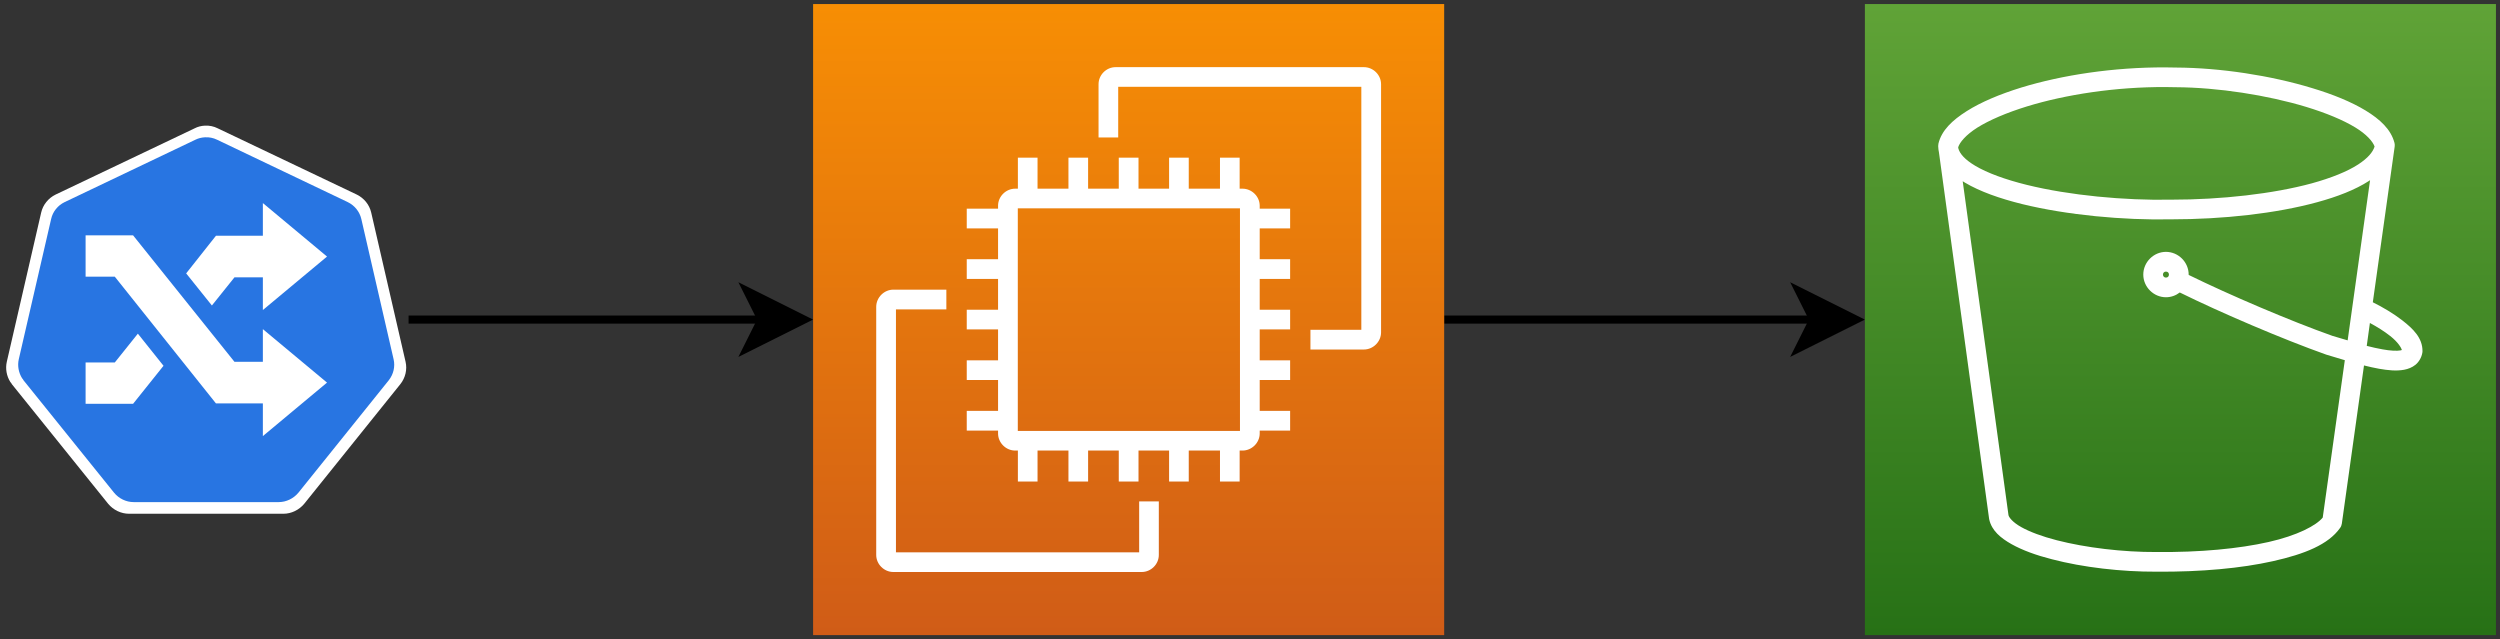 <?xml version="1.0" encoding="UTF-8"?>
<!DOCTYPE svg PUBLIC "-//W3C//DTD SVG 1.1//EN" "http://www.w3.org/Graphics/SVG/1.1/DTD/svg11.dtd">
<svg xmlns="http://www.w3.org/2000/svg" xmlns:xlink="http://www.w3.org/1999/xlink" version="1.1" width="309px" height="79px" viewBox="-0.5 -0.5 309 79" content="&lt;mxfile host=&quot;www.draw.io&quot; modified=&quot;2020-01-02T00:57:02.056Z&quot; agent=&quot;Mozilla/5.0 (Windows NT 10.0; Win64; x64) AppleWebKit/537.36 (KHTML, like Gecko) Chrome/79.0.395.88 Safari/537.36&quot; etag=&quot;mv9MWuzHMWn0ZuQvWZ-Z&quot; version=&quot;12.4.8&quot; type=&quot;github&quot;&gt;&lt;diagram id=&quot;9e0iesnKV-6r3H7dlG9C&quot; name=&quot;Page-1&quot;&gt;5VZtb5swEP41+dgIcAnpx4YmW6VWmtRJU/fNhQt4NRwyJi/99TuDCZA0aSul07QlSODn7uzz4+dsj1iYbb4oXqT3GIMceU68GbGbkee5DpvSyyDbBvGZ2wCJErF16oAH8QJtpEUrEUM5cNSIUotiCEaY5xDpAcaVwvXQbYlyOGrBEzgAHiIuD9EfItZpg059p8O/gkjSdmTXsZaMt84WKFMe47oHsfmIhQpRN1/ZJgRpyGt5aeIWR6y7xBTk+j0BFxF//H5/lXo/45fJbbTwHxW7YE0vKy4rO2GbrN62DEBMhNgmKp1igjmX8w6dKazyGMwwDrU6nzvEgkCXwF+g9dauLq80EpTqTFprM6YZ6OjcLFRipSI4MaFWI1wloE/4ebsVIOkCZqDVluIUSK7FapgHtxpKdn4dzfRhmf4A6+7brGOlpcgh3MnaULvEXIcoUdU+jP4LM+osUTwWMLAtguncuezZboSijgTmZM/NGpn+hJS9mBvHD92A8FIrfIaeZVn/yBLzMt2t9AqUFlQqd/wJ5Dcshe3+CbXGrOdwLUViDNroYcZtK6KsQA2VYGZoZeJ6bduyYobkZdHQsRQbk8eMqqowxmyTmA1ozNfl5VhBo5PbyOQzo2bzNfSCyNtpz2QKm9PqO1RLGzC1JW73uIltrrsNI7DbYNrbK1rs7PLyPl9eE+easeBj8vKCwHUn/428SnYedTH371LX5F87Mvx3HhlHlunPHBn+26z32BnU0ToVGsqC1ySsSaCvlOY08OfeydIsUOS6npU/o8cZOw7lFDrjCTOvkU/eYW1wa9jbQ69eResu9j2vjnQc1NFkf6UTdw/zpnu+9ByW83P1BCoHomcsmmIulK1lkSdnKN69kyHwD2q3vUn2a/fy47VLze4qWdt6F3I2/w0=&lt;/diagram&gt;&lt;/mxfile&gt;" style="background-color: rgb(255, 255, 255);"><rect x="-0.5" y="-0.5" width="309" height="79" fill="#333333" stroke="none"/><defs><linearGradient x1="0%" y1="100%" x2="0%" y2="0%" id="mx-gradient-f78e04-1-d05c17-1-s-0"><stop offset="0%" style="stop-color:#D05C17"/><stop offset="100%" style="stop-color:#F78E04"/></linearGradient><linearGradient x1="0%" y1="100%" x2="0%" y2="0%" id="mx-gradient-60a337-1-277116-1-s-0"><stop offset="0%" style="stop-color:#277116"/><stop offset="100%" style="stop-color:#60A337"/></linearGradient></defs><g><path d="M 178 39 L 223.63 39" fill="none" stroke="#000000" stroke-miterlimit="10" pointer-events="stroke"/><path d="M 228.88 39 L 221.88 42.5 L 223.63 39 L 221.88 35.5 Z" fill="#000000" stroke="#000000" stroke-miterlimit="10" pointer-events="all"/><path d="M 100 0 L 178 0 L 178 78 L 100 78 Z" fill="url(#mx-gradient-f78e04-1-d05c17-1-s-0)" stroke="none" pointer-events="all"/><path d="M 137.39 7.8 C 136.24 7.8 135.28 8.76 135.28 9.91 L 135.28 16.49 L 137.71 16.49 L 137.71 10.23 L 167.76 10.23 L 167.76 40.26 L 161.47 40.26 L 161.47 42.7 L 168.08 42.7 C 169.23 42.7 170.2 41.73 170.2 40.58 L 170.2 9.91 C 170.2 8.76 169.23 7.8 168.08 7.8 Z M 125.31 18.99 L 125.31 22.82 L 124.98 22.82 C 123.83 22.82 122.86 23.78 122.86 24.93 L 122.86 25.29 L 118.99 25.29 L 118.99 27.73 L 122.86 27.73 L 122.86 31.54 L 118.99 31.54 L 118.99 33.98 L 122.86 33.98 L 122.86 37.78 L 118.99 37.78 L 118.99 40.21 L 122.86 40.21 L 122.86 44.04 L 118.99 44.04 L 118.99 46.47 L 122.86 46.47 L 122.86 50.28 L 118.99 50.28 L 118.99 52.72 L 122.86 52.72 L 122.86 53.07 C 122.86 54.23 123.83 55.19 124.98 55.19 L 125.31 55.19 L 125.31 59.02 L 127.74 59.02 L 127.74 55.19 L 131.56 55.19 L 131.56 59.02 L 133.99 59.02 L 133.99 55.19 L 137.78 55.19 L 137.78 59.02 L 140.22 59.02 L 140.22 55.19 L 144 55.19 L 144 59.02 L 146.43 59.02 L 146.43 55.19 L 150.29 55.19 L 150.29 59.02 L 152.72 59.02 L 152.72 55.19 L 153.07 55.19 C 154.22 55.19 155.2 54.23 155.2 53.07 L 155.2 52.72 L 158.96 52.72 L 158.96 50.28 L 155.2 50.28 L 155.2 46.47 L 158.96 46.47 L 158.96 44.04 L 155.2 44.04 L 155.2 40.21 L 158.96 40.21 L 158.96 37.78 L 155.2 37.78 L 155.2 33.98 L 158.96 33.98 L 158.96 31.54 L 155.2 31.54 L 155.2 27.73 L 158.96 27.73 L 158.96 25.29 L 155.2 25.29 L 155.2 24.93 C 155.2 23.78 154.22 22.82 153.07 22.82 L 152.72 22.82 L 152.72 18.99 L 150.29 18.99 L 150.29 22.82 L 146.43 22.82 L 146.43 18.99 L 144 18.99 L 144 22.82 L 140.22 22.82 L 140.22 18.99 L 137.78 18.99 L 137.78 22.82 L 133.99 22.82 L 133.99 18.99 L 131.56 18.99 L 131.56 22.82 L 127.74 22.82 L 127.74 18.99 Z M 125.3 25.25 L 152.76 25.25 L 152.76 52.76 L 125.3 52.76 Z M 109.92 35.3 C 108.77 35.3 107.8 36.27 107.8 37.43 L 107.8 68.09 C 107.8 69.24 108.77 70.2 109.92 70.2 L 140.61 70.2 C 141.77 70.2 142.73 69.24 142.73 68.09 L 142.73 61.47 L 140.3 61.47 L 140.3 67.77 L 110.24 67.77 L 110.24 37.74 L 116.47 37.74 L 116.47 35.3 Z" fill="#ffffff" stroke="none" pointer-events="all"/><path d="M 230 0 L 308 0 L 308 78 L 230 78 Z" fill="url(#mx-gradient-60a337-1-277116-1-s-0)" stroke="none" pointer-events="all"/><path d="M 267.18 7.83 C 260.71 7.8 254.37 8.78 249.33 10.32 C 246.65 11.15 244.35 12.12 242.58 13.24 C 240.81 14.36 239.48 15.61 239.09 17.25 C 239.07 17.35 239.06 17.46 239.06 17.56 L 239.06 17.56 C 239.06 17.56 239.06 17.56 239.06 17.56 C 239.06 17.6 239.06 17.65 239.07 17.69 C 239.08 17.9 239.1 18.11 239.15 18.31 L 245.35 63.6 C 245.36 63.64 245.36 63.67 245.37 63.71 C 245.68 65.09 246.78 66 248.13 66.76 C 249.47 67.51 251.17 68.13 253.1 68.62 C 256.96 69.63 261.7 70.18 266.04 70.16 C 271.55 70.2 276.52 69.74 280.44 68.86 C 284.36 67.98 287.28 66.81 288.73 64.76 C 288.85 64.6 288.92 64.42 288.95 64.23 L 291.69 44.67 C 292.33 44.83 292.95 44.97 293.56 45.08 C 294.66 45.27 295.68 45.38 296.66 45.2 C 297.13 45.11 297.63 44.93 298.06 44.58 C 298.49 44.22 298.8 43.68 298.9 43.11 C 298.91 43.05 298.91 42.99 298.92 42.93 C 298.94 41.25 297.73 40.12 296.44 39.11 C 295.32 38.24 294.01 37.47 292.78 36.86 L 295.48 17.63 C 295.5 17.48 295.5 17.32 295.46 17.17 C 295.03 15.49 293.66 14.24 291.89 13.16 C 290.11 12.08 287.84 11.16 285.28 10.39 C 280.17 8.83 273.93 7.88 268.47 7.85 L 268.47 7.85 C 268.04 7.84 267.61 7.83 267.18 7.83 Z M 267.18 10.26 C 267.59 10.26 268.01 10.27 268.42 10.28 L 268.42 10.28 C 268.43 10.28 268.44 10.28 268.45 10.28 C 273.64 10.31 279.72 11.25 284.57 12.72 C 286.99 13.46 289.1 14.33 290.61 15.25 C 292.01 16.1 292.77 16.98 293 17.61 C 292.79 18.3 292.16 19.05 290.98 19.82 C 289.63 20.7 287.63 21.5 285.24 22.16 C 280.45 23.46 274.09 24.18 267.85 24.18 C 267.84 24.18 267.83 24.18 267.83 24.18 C 262.07 24.29 255.27 23.65 250.01 22.35 C 247.38 21.7 245.12 20.88 243.62 19.98 C 242.35 19.22 241.72 18.49 241.55 17.84 L 241.53 17.7 C 241.72 17.1 242.45 16.2 243.87 15.29 C 245.37 14.35 247.51 13.43 250.04 12.65 C 254.8 11.19 260.97 10.23 267.18 10.26 Z M 292.44 21.77 L 289.67 41.57 C 289.01 41.38 288.36 41.19 287.78 41.01 C 282.61 39.18 274.98 35.92 270.02 33.48 C 270.02 33.47 270.02 33.45 270.02 33.44 C 270.02 31.9 268.74 30.63 267.21 30.63 C 265.69 30.63 264.41 31.9 264.41 33.44 C 264.41 34.97 265.69 36.24 267.21 36.24 C 267.85 36.24 268.44 36.02 268.92 35.65 C 274.01 38.16 281.66 41.43 286.99 43.32 C 287.01 43.32 287.03 43.33 287.05 43.34 C 287.72 43.53 288.51 43.77 289.32 44.02 L 286.59 63.47 C 285.8 64.45 283.45 65.69 279.9 66.49 C 276.24 67.32 271.42 67.78 266.04 67.73 C 266.03 67.73 266.02 67.73 266.02 67.73 C 261.91 67.75 257.3 67.2 253.7 66.27 C 251.91 65.81 250.38 65.24 249.31 64.64 C 248.26 64.05 247.81 63.45 247.75 63.18 L 242.09 21.9 C 242.19 21.95 242.28 22.01 242.36 22.07 C 244.21 23.17 246.65 24.03 249.42 24.72 C 254.97 26.08 261.89 26.73 267.86 26.61 C 274.28 26.61 280.79 25.89 285.88 24.5 C 288.42 23.81 290.62 22.95 292.31 21.86 C 292.35 21.84 292.39 21.8 292.44 21.77 Z M 267.21 33.07 C 267.44 33.07 267.58 33.22 267.58 33.44 C 267.58 33.65 267.44 33.81 267.21 33.81 C 267 33.81 266.84 33.65 266.84 33.44 C 266.84 33.22 267 33.07 267.21 33.07 Z M 292.42 39.42 C 293.32 39.9 294.21 40.46 294.93 41.03 C 295.93 41.81 296.31 42.53 296.37 42.75 C 296.32 42.77 296.32 42.79 296.2 42.81 C 295.77 42.89 294.94 42.86 293.98 42.68 C 293.38 42.58 292.71 42.42 292.03 42.25 Z" fill="#ffffff" stroke="none" pointer-events="all"/><path d="M 50 39 L 93.63 39" fill="none" stroke="#000000" stroke-miterlimit="10" pointer-events="stroke"/><path d="M 98.88 39 L 91.88 42.5 L 93.63 39 L 91.88 35.5 Z" fill="#000000" stroke="#000000" stroke-miterlimit="10" pointer-events="all"/><path d="M 24.82 15.03 C 24.38 15.05 23.94 15.16 23.56 15.36 L 6.37 23.55 C 5.47 23.99 4.81 24.81 4.59 25.77 L 0.34 44.22 C 0.15 45.07 0.31 45.98 0.78 46.72 C 0.86 46.8 0.92 46.88 0.97 46.99 L 12.87 61.77 C 13.5 62.53 14.46 63 15.45 63 L 34.53 63 C 35.51 63 36.47 62.53 37.1 61.77 L 49 46.96 C 49.6 46.2 49.85 45.18 49.63 44.22 L 45.38 25.77 C 45.16 24.81 44.5 23.99 43.6 23.55 L 26.41 15.36 C 25.92 15.11 25.37 15 24.82 15.03 Z" fill="#ffffff" stroke="none" pointer-events="all"/><path d="M 24.83 16.47 C 24.42 16.49 24.01 16.59 23.65 16.77 L 7.49 24.48 C 6.64 24.89 6.02 25.66 5.82 26.57 L 1.82 43.91 C 1.64 44.71 1.8 45.56 2.23 46.25 C 2.31 46.33 2.36 46.41 2.41 46.51 L 13.6 60.4 C 14.19 61.12 15.09 61.56 16.02 61.56 L 33.95 61.56 C 34.88 61.56 35.78 61.12 36.38 60.4 L 47.56 46.49 C 48.13 45.76 48.36 44.81 48.15 43.91 L 44.16 26.57 C 43.95 25.66 43.33 24.89 42.48 24.48 L 26.33 16.77 C 25.86 16.54 25.35 16.44 24.83 16.47 Z" fill="#2875e2" stroke="none" pointer-events="all"/><path d="M 31.99 49.36 L 26.19 49.36 L 13.69 33.7 L 10.08 33.7 L 10.08 28.59 L 15.95 28.59 L 28.48 44.22 L 31.99 44.22 L 31.99 40.18 L 39.92 46.79 L 31.99 53.4 Z M 25.69 37.26 L 28.48 33.78 L 31.99 33.78 L 31.99 37.82 L 39.92 31.21 L 31.99 24.6 L 31.99 28.64 L 26.19 28.64 L 22.51 33.29 Z M 16.54 40.74 L 13.69 44.3 L 10.08 44.3 L 10.08 49.41 L 15.95 49.41 L 19.71 44.71 Z" fill="#ffffff" stroke="none" pointer-events="all"/></g></svg>